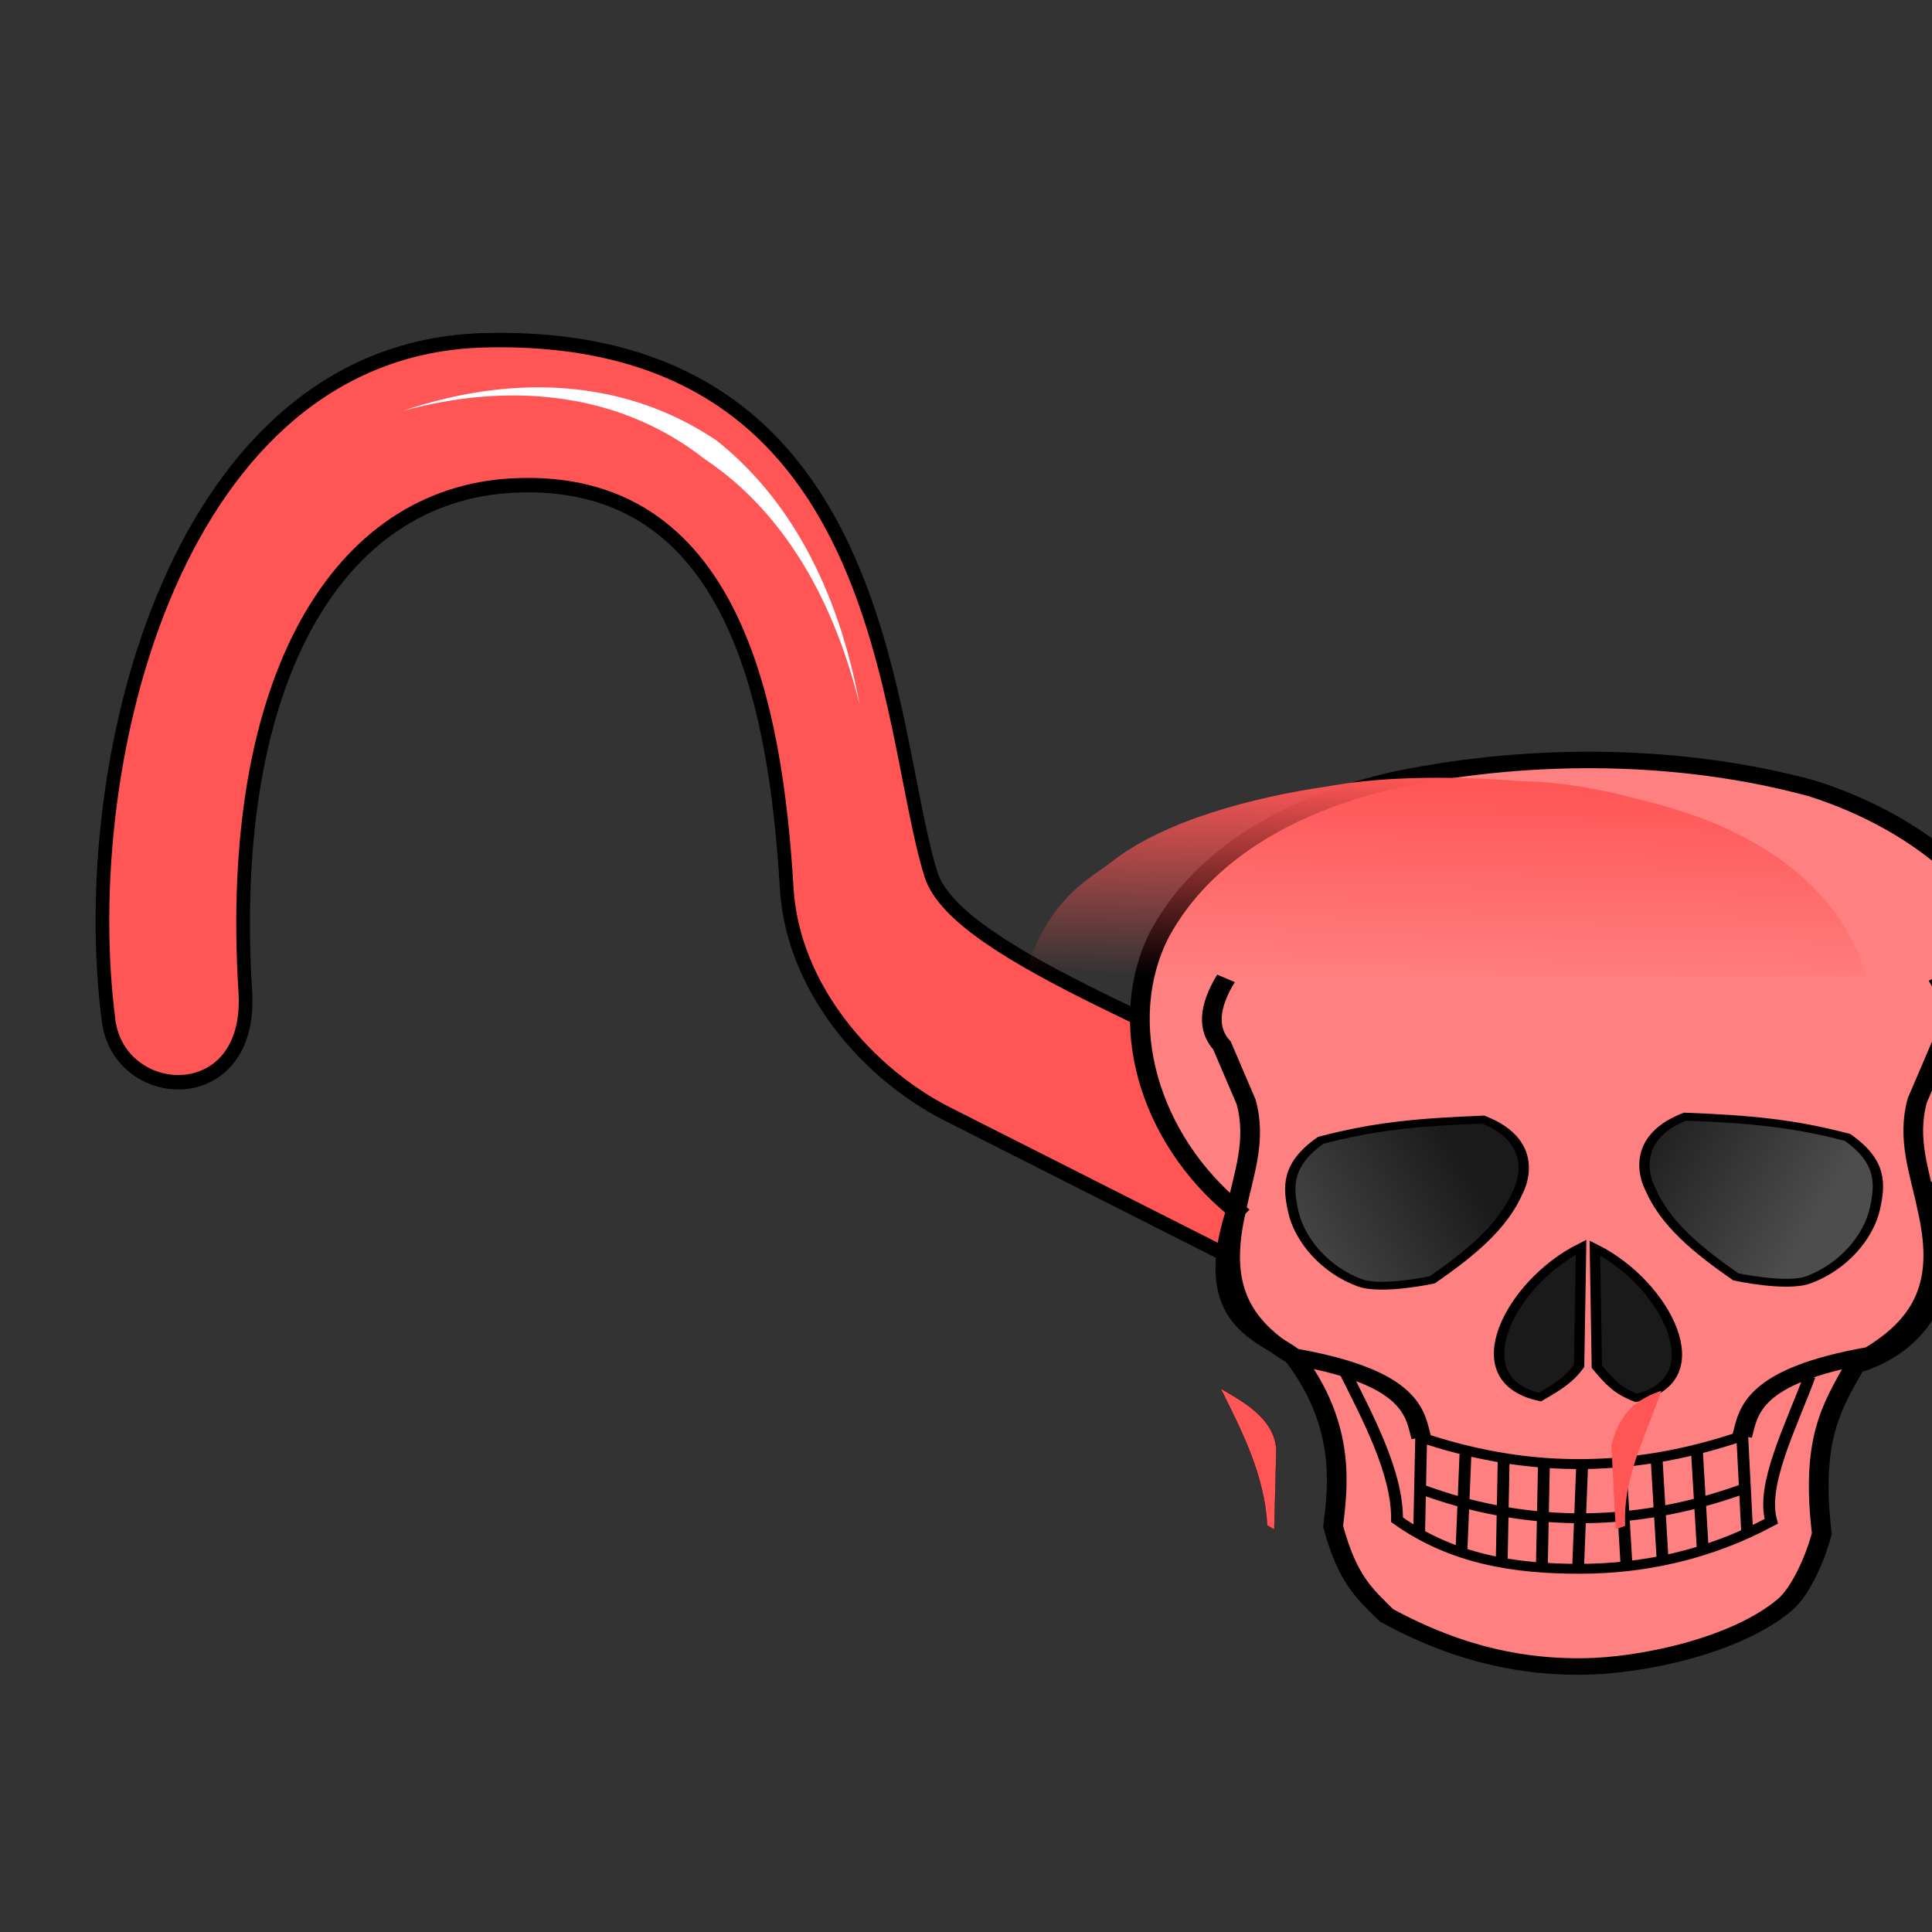 <?xml version="1.0" encoding="UTF-8" standalone="no"?>
<svg
   xmlns:dc="http://purl.org/dc/elements/1.1/"
   xmlns:cc="http://creativecommons.org/ns#"
   xmlns:rdf="http://www.w3.org/1999/02/22-rdf-syntax-ns#"
   xmlns:svg="http://www.w3.org/2000/svg"
   xmlns="http://www.w3.org/2000/svg"
   xmlns:xlink="http://www.w3.org/1999/xlink"
   xmlns:sodipodi="http://sodipodi.sourceforge.net/DTD/sodipodi-0.dtd"
   xmlns:inkscape="http://www.inkscape.org/namespaces/inkscape"
   version="1.1"
   id="svg4164"
   viewBox="0 0 256 256"
   sodipodi:docname="piercing_nose_skull.svg"
   inkscape:version="0.92.2 (5c3e80d, 2017-08-06)">
  <rect x="0" y="0" width="256" height="256" fill="#333333" stroke="none"/>
  <sodipodi:namedview
     pagecolor="#ffffff"
     bordercolor="#666666"
     borderopacity="1"
     objecttolerance="10"
     gridtolerance="10"
     guidetolerance="10"
     inkscape:pageopacity="0"
     inkscape:pageshadow="2"
     inkscape:window-width="1920"
     inkscape:window-height="1057"
     id="namedview2104"
     showgrid="false"
     inkscape:zoom="0.921875"
     inkscape:cx="250.51802"
     inkscape:cy="128"
     inkscape:window-x="-8"
     inkscape:window-y="-8"
     inkscape:window-maximized="1"
     inkscape:current-layer="svg4164" />
  <style
     id="style3">
    svg { cursor: default;}
  </style>
  <defs
     id="defs4166">
    <marker
       style="overflow:visible"
       id="Arrow1Lstart"
       refX="0.0"
       refY="0.0"
       orient="auto">
      <path
         transform="scale(0.8) translate(12.5,0)"
         style="fill-rule:evenodd;stroke:#000000;stroke-width:1pt;stroke-opacity:1;fill:#000000;fill-opacity:1"
         d="M 0.0,0.0 L 5.0,-5.0 L -12.5,0.0 L 5.0,5.0 L 0.0,0.0 z "
         id="path4233" />
    </marker>
    <linearGradient
       gradientTransform="translate(-3.8942906e-4,-7.0882688e-5)"
       inkscape:collect="always"
       xlink:href="#inooGrad1"
       id="linearGradient2373"
       x1="192.973"
       y1="103.39"
       x2="192.337"
       y2="130.222"
       gradientUnits="userSpaceOnUse" />
    <linearGradient
       inkscape:collect="always"
       id="inooGrad1">
      <stop
         style="stop-color:#ff5555;stop-opacity:1;"
         offset="0"
         id="stop2367" />
      <stop
         style="stop-color:#ff5555;stop-opacity:0;"
         offset="1"
         id="stop2369" />
    </linearGradient>
    <linearGradient
       gradientTransform="matrix(2.705,0,0,3.225,47706.039,7867.58)"
       inkscape:collect="always"
       xlink:href="#linearGradient891"
       id="linearGradient893"
       x1="-17608.27"
       y1="-2381.851"
       x2="-17601.396"
       y2="-2385.575"
       gradientUnits="userSpaceOnUse" />
    <linearGradient
       inkscape:collect="always"
       id="linearGradient891">
      <stop
         style="stop-color:#4d4d4d;stop-opacity:1;"
         offset="0"
         id="stop887" />
      <stop
         style="stop-color:#1a1a1a;stop-opacity:1"
         offset="1"
         id="stop889" />
    </linearGradient>
    <linearGradient
       gradientTransform="matrix(2.705,0,0,3.225,47706.039,7867.58)"
       inkscape:collect="always"
       xlink:href="#linearGradient891"
       id="linearGradient2169"
       x1="-17587.402"
       y1="-2382.097"
       x2="-17594.193"
       y2="-2385.691"
       gradientUnits="userSpaceOnUse" />
    <linearGradient
       gradientTransform="matrix(2.705,0,0,3.225,47706.039,7867.58)"
       inkscape:collect="always"
       xlink:href="#linearGradient891"
       id="linearGradient2183"
       x1="-17615.586"
       y1="-2365.667"
       x2="-17614.982"
       y2="-2368.123"
       gradientUnits="userSpaceOnUse" />
    <linearGradient
       gradientTransform="matrix(2.705,0,0,3.225,47706.039,7867.58)"
       inkscape:collect="always"
       xlink:href="#linearGradient891"
       id="linearGradient2191"
       x1="-17614.178"
       y1="-2365.653"
       x2="-17614.779"
       y2="-2368.11"
       gradientUnits="userSpaceOnUse" />
  </defs>
  <g
     style="display:inline"
     id="layer2" />
  <g
     id="g4245"
     transform="matrix(1.21,0,0,1.21,-25.247,-992.435)">
    <g
       transform="matrix(0.845,0,0,0.893,16.92,98.699)"
       id="g4241">
      <path
         inkscape:connector-curvature="0"
         style="fill:#ff5555;fill-rule:evenodd;stroke:#000000;stroke-width:1.772px;stroke-linecap:butt;stroke-linejoin:miter;stroke-opacity:1"
         d="m 172.956,966.335 -45.51,-21.778 c -10.092,-4.829 -20.038,-15.269 -20.825,-27.696 -1.408,-22.223 -6.755,-50.753 -35.482,-49.376 -22.777,1.092 -37.207,23.894 -34.678,62.09 0.966,14.592 -16.317,13.716 -17.716,3.543 -4.382,-31.881 8.802,-82.511 48.727,-83.447 52.792,-1.238 51.805,47.311 57.857,65.525 3.41,10.262 37.565,20.528 53.742,30.765 z"
         id="path4188" />
      <path
         inkscape:connector-curvature="0"
         style="fill:#ffffff;fill-rule:evenodd;stroke:none;stroke-width:1px;stroke-linecap:butt;stroke-linejoin:miter;stroke-opacity:1"
         d="m 56.876,858.332 c 7.034,-1.805 13.754,-2.302 19.951,-1.561 6.196,0.741 11.846,2.715 16.779,5.832 0.815,0.515 1.612,1.062 2.388,1.64 9.1,5.72 16.334,15.704 20.071,30.104 -2.826,-14.521 -9.301,-25.456 -18.512,-32.365 -0.873,-0.56 -1.764,-1.083 -2.67,-1.571 -5.486,-2.95 -11.548,-4.569 -17.948,-4.903 -6.397,-0.334 -13.152,0.616 -20.059,2.824 z"
         id="path4190" />
    </g>
    <g
       transform="matrix(0.976,0.001,-0.001,0.946,-7.436,44.665)"
       id="g4231">
      <path
         inkscape:connector-curvature="0"
         style="display:inline;fill:#ffffff;fill-rule:evenodd;stroke:none;stroke-width:1px;stroke-linecap:butt;stroke-linejoin:miter;stroke-opacity:1"
         d="m 179.305,941.149 c 2.12,0.031 4.156,0.477 5.995,1.391 1.844,0.917 3.487,2.304 4.775,4.189 0.089,0.131 0.177,0.264 0.263,0.399 0.754,2.003 1.093,4.236 1.021,6.656 -0.077,2.6 -0.628,5.458 -1.692,8.553 0.597,-3.233 0.633,-6.061 0.235,-8.46 -0.37,-2.232 -1.11,-4.054 -2.082,-5.483 -0.043,-0.122 -0.089,-0.242 -0.136,-0.361 -0.671,-1.703 -1.714,-3.173 -3.121,-4.348 -1.411,-1.179 -3.181,-2.053 -5.258,-2.537 z"
         id="path4471-5" />
    </g>
  </g>
  <g
     id="g1931"
     transform="matrix(0.37,0,0,0.31,-24168.704,-2561.687)">
    <path
       sodipodi:nodetypes="cccccccccscccc"
       inkscape:connector-curvature="0"
       id="path826"
       d="m 65763.507,8780.779 c -31.562,-30.775 -43.414,-80.816 -27.327,-118.134 16.269,-35.777 49.287,-56.486 84.846,-65.965 49.869,-12.252 103.031,-11.019 148.654,3.806 40.266,15.198 71.708,48.341 75.73,84.993 1.771,37.878 -4.123,66.631 -35.06,89.433 16.922,51.46 -14.84,69.038 -25.081,72.032 -8.471,17.95 -16.015,31.598 -12.016,72.099 -3.052,13.587 -8.624,25.782 -13.134,30.305 -17.467,17.738 -51.609,26.196 -72.112,26.477 -20.504,0.281 -43.465,-4.224 -70.591,-21.801 -8.104,-9.498 -14.082,-15.567 -19.165,-38.127 1.581,-16.02 4.974,-42.706 -14.149,-72.532 -9.813,-9.531 -33.792,-14.368 -20.595,-62.587 z"
       style="fill:#ff8080;stroke:#000000;stroke-width:7.058;stroke-linecap:butt;stroke-linejoin:miter;stroke-miterlimit:4;stroke-dasharray:none;stroke-opacity:1" />
    <g
       transform="matrix(3.71,0,0,3.356,65484.58,8155.68)"
       id="g856">
      <path
         style="opacity:1;fill:url(#linearGradient893);fill-opacity:1;stroke:#000000;stroke-width:1;stroke-linecap:butt;stroke-linejoin:miter;stroke-miterlimit:4;stroke-dasharray:none;stroke-opacity:1"
         d="m 99.03,174.725 c -6.174,0.315 -10.457,0.819 -15.686,2.646 -3.339,3.087 -3.167,5.965 -2.646,9.071 0.613,3.654 3.089,7.459 6.426,9.071 2.102,1.016 6.993,-0.378 6.993,-0.378 3.717,-3.402 6.867,-6.804 8.315,-11.339 0,0 2.457,-6.048 -3.402,-9.071 z"
         id="path853"
         inkscape:connector-curvature="0"
         sodipodi:nodetypes="ccssccc" />
      <path
         style="fill:url(#linearGradient2169);fill-opacity:1;stroke:#000000;stroke-width:1;stroke-linecap:butt;stroke-linejoin:miter;stroke-miterlimit:4;stroke-dasharray:none;stroke-opacity:1"
         d="m 118.512,174.349 c 6.174,0.315 10.457,0.819 15.686,2.646 3.339,3.087 3.167,5.965 2.646,9.071 -0.613,3.654 -3.089,7.459 -6.426,9.071 -2.102,1.016 -6.993,-0.378 -6.993,-0.378 -3.717,-3.402 -6.867,-6.804 -8.315,-11.339 0,0 -2.457,-6.048 3.402,-9.071 z"
         id="path853-0"
         inkscape:connector-curvature="0"
         sodipodi:nodetypes="ccssccc" />
      <path
         style="fill:url(#linearGradient2183);fill-opacity:1;stroke:#000000;stroke-width:1;stroke-linecap:butt;stroke-linejoin:miter;stroke-miterlimit:4;stroke-dasharray:none;stroke-opacity:1"
         d="m 108.479,190.978 -0.189,15.119 c -0.979,1.791 -2.052,2.646 -3.78,3.969 -7.749,-2.205 -2.835,-14.615 3.969,-19.088 z"
         id="path870"
         inkscape:connector-curvature="0"
         sodipodi:nodetypes="cccc" />
      <path
         style="fill:url(#linearGradient2191);fill-opacity:1;stroke:#000000;stroke-width:1;stroke-linecap:butt;stroke-linejoin:miter;stroke-miterlimit:4;stroke-dasharray:none;stroke-opacity:1"
         d="m 109.814,191.083 0.189,15.119 c 1.26,1.978 1.959,3.02 3.78,3.969 7.749,-2.205 2.835,-14.615 -3.969,-19.088 z"
         id="path870-9"
         inkscape:connector-curvature="0"
         sodipodi:nodetypes="cccc" />
    </g>
    <path
       sodipodi:nodetypes="cccccc"
       inkscape:connector-curvature="0"
       id="path1481"
       d="m 65759.878,8681.701 c -6.204,12.149 -6.767,21.747 -1.441,28.681 l 8.647,24.118 c 3.853,16.73 -0.943,30.852 -3.577,46.279 -5.385,28.033 -1.404,46.94 20.595,62.587 42.609,8.906 43.423,24.331 45.677,34.541"
       style="fill:none;stroke:#000000;stroke-width:7.058;stroke-linecap:butt;stroke-linejoin:miter;stroke-miterlimit:4;stroke-dasharray:none;stroke-opacity:1" />
    <path
       sodipodi:nodetypes="cccccc"
       inkscape:connector-curvature="0"
       id="path1481-5"
       d="m 66014.655,8681.064 c 6.204,12.149 6.766,21.747 1.441,28.681 l -8.648,24.119 c -3.852,16.73 0.943,30.852 3.577,46.279 5.386,28.033 1.404,46.94 -20.594,62.587 -42.609,8.906 -43.423,24.331 -45.677,34.541"
       style="fill:none;stroke:#000000;stroke-width:7.058;stroke-linecap:butt;stroke-linejoin:miter;stroke-miterlimit:4;stroke-dasharray:none;stroke-opacity:1" />
    <path
       sodipodi:nodetypes="ccscc"
       inkscape:connector-curvature="0"
       id="path1498"
       d="m 65801.675,8847.922 c 9.134,21.816 19.635,45.053 19.457,65.185 19.958,17.03 42.453,20.968 65.375,20.961 22.921,-0.01 46.27,-5.914 68.661,-20.309 -3.74,-15.562 6.89,-40.007 13.692,-61.926"
       style="fill:none;stroke:#000000;stroke-width:4.235;stroke-linecap:butt;stroke-linejoin:miter;stroke-miterlimit:4;stroke-dasharray:none;stroke-opacity:1" />
    <path
       sodipodi:nodetypes="cc"
       inkscape:connector-curvature="0"
       id="path1500"
       d="m 65829.779,8877.907 c 34.846,13.945 72.455,16.649 114.975,-0.637"
       style="fill:none;stroke:#000000;stroke-width:4.235;stroke-linecap:butt;stroke-linejoin:miter;stroke-miterlimit:4;stroke-dasharray:none;stroke-opacity:1" />
    <path
       inkscape:connector-curvature="0"
       id="path825"
       d="m 65829.779,8877.907 -0.723,40.414"
       style="fill:none;stroke:#000000;stroke-width:4.235;stroke-linecap:butt;stroke-linejoin:miter;stroke-miterlimit:4;stroke-dasharray:none;stroke-opacity:1" />
    <path
       inkscape:connector-curvature="0"
       id="path827"
       d="m 65845.631,8885.077 -1.441,41.718"
       style="fill:none;stroke:#000000;stroke-width:4.235;stroke-linecap:butt;stroke-linejoin:miter;stroke-miterlimit:4;stroke-dasharray:none;stroke-opacity:1" />
    <path
       inkscape:connector-curvature="0"
       id="path829"
       d="m 65859.322,8887.033 -0.72,44.977"
       style="fill:none;stroke:#000000;stroke-width:4.235;stroke-linecap:butt;stroke-linejoin:miter;stroke-miterlimit:4;stroke-dasharray:none;stroke-opacity:1" />
    <path
       inkscape:connector-curvature="0"
       id="path831"
       d="m 65873.735,8888.988 -0.72,43.022"
       style="fill:none;stroke:#000000;stroke-width:4.235;stroke-linecap:butt;stroke-linejoin:miter;stroke-miterlimit:4;stroke-dasharray:none;stroke-opacity:1" />
    <path
       inkscape:connector-curvature="0"
       id="path833"
       d="m 65887.427,8889.64 -1.441,43.674"
       style="fill:none;stroke:#000000;stroke-width:4.235;stroke-linecap:butt;stroke-linejoin:miter;stroke-miterlimit:4;stroke-dasharray:none;stroke-opacity:1" />
    <path
       inkscape:connector-curvature="0"
       id="path835"
       d="m 65901.119,8888.337 2.162,43.674"
       style="fill:none;stroke:#000000;stroke-width:4.235;stroke-linecap:butt;stroke-linejoin:miter;stroke-miterlimit:4;stroke-dasharray:none;stroke-opacity:1" />
    <path
       inkscape:connector-curvature="0"
       id="path837"
       d="m 65914.09,8887.033 2.162,43.674"
       style="fill:none;stroke:#000000;stroke-width:4.235;stroke-linecap:butt;stroke-linejoin:miter;stroke-miterlimit:4;stroke-dasharray:none;stroke-opacity:1" />
    <path
       inkscape:connector-curvature="0"
       id="path839"
       d="m 65928.502,8883.122 2.163,43.674"
       style="fill:none;stroke:#000000;stroke-width:4.235;stroke-linecap:butt;stroke-linejoin:miter;stroke-miterlimit:4;stroke-dasharray:none;stroke-opacity:1" />
    <path
       sodipodi:nodetypes="cc"
       inkscape:connector-curvature="0"
       id="path843"
       d="m 65829.778,8900.07 c 35.064,15.462 74.125,17.568 114.954,0"
       style="fill:none;stroke:#000000;stroke-width:4.235;stroke-linecap:butt;stroke-linejoin:miter;stroke-miterlimit:4;stroke-dasharray:none;stroke-opacity:1" />
    <path
       inkscape:connector-curvature="0"
       id="path845"
       d="m 65944.754,8877.27 1.764,41.051"
       style="fill:none;stroke:#000000;stroke-width:4.235;stroke-linecap:butt;stroke-linejoin:miter;stroke-miterlimit:4;stroke-dasharray:none;stroke-opacity:1" />
  </g>
  <path
     style="fill:url(#linearGradient2373);fill-opacity:1;stroke:#000000;stroke-width:0;stroke-linecap:butt;stroke-linejoin:miter;stroke-miterlimit:4;stroke-dasharray:none;stroke-opacity:1"
     d="m 135.607,129.564 111.683,-0.228 c -3.605,-12.418 -15.375,-19.712 -28.497,-22.991 -4.954,-1.335 -10.618,-2.717 -17.37,-2.845 -8.381,-0.652 -17.838,-0.702 -25.376,0.683 -10.084,1.446 -22.148,4.635 -29.04,10.244 -2.98,2.235 -8.195,4.72 -11.399,15.138 z"
     id="path2365"
     inkscape:connector-curvature="0"
     sodipodi:nodetypes="ccccccc" />
  <path
     style="fill:#ff5555;stroke:#000000;stroke-width:0.034;stroke-linecap:butt;stroke-linejoin:miter;stroke-miterlimit:4;stroke-dasharray:none;stroke-opacity:1"
     d="m 168.854,202.693 -0.95,-0.569 c -0.347,-6.592 -3.26,-12.312 -6.174,-18.154 2.785,1.653 7.168,3.903 7.396,8.138 z"
     id="path2375"
     inkscape:connector-curvature="0"
     sodipodi:nodetypes="ccccc" />
  <path
     style="fill:#ff5555;fill-opacity:1;stroke:#ff00ff;stroke-width:0;stroke-linecap:butt;stroke-linejoin:miter;stroke-miterlimit:4;stroke-dasharray:none;stroke-opacity:1"
     d="m 220.138,184.283 c -2.375,6.748 -5.081,11.553 -4.798,17.907 l -1.247,0.443 -0.576,-11.066 c 1.087,-4.68 3.778,-6.317 6.621,-7.284 z"
     id="path2377"
     inkscape:connector-curvature="0"
     sodipodi:nodetypes="ccccc" />
</svg>
